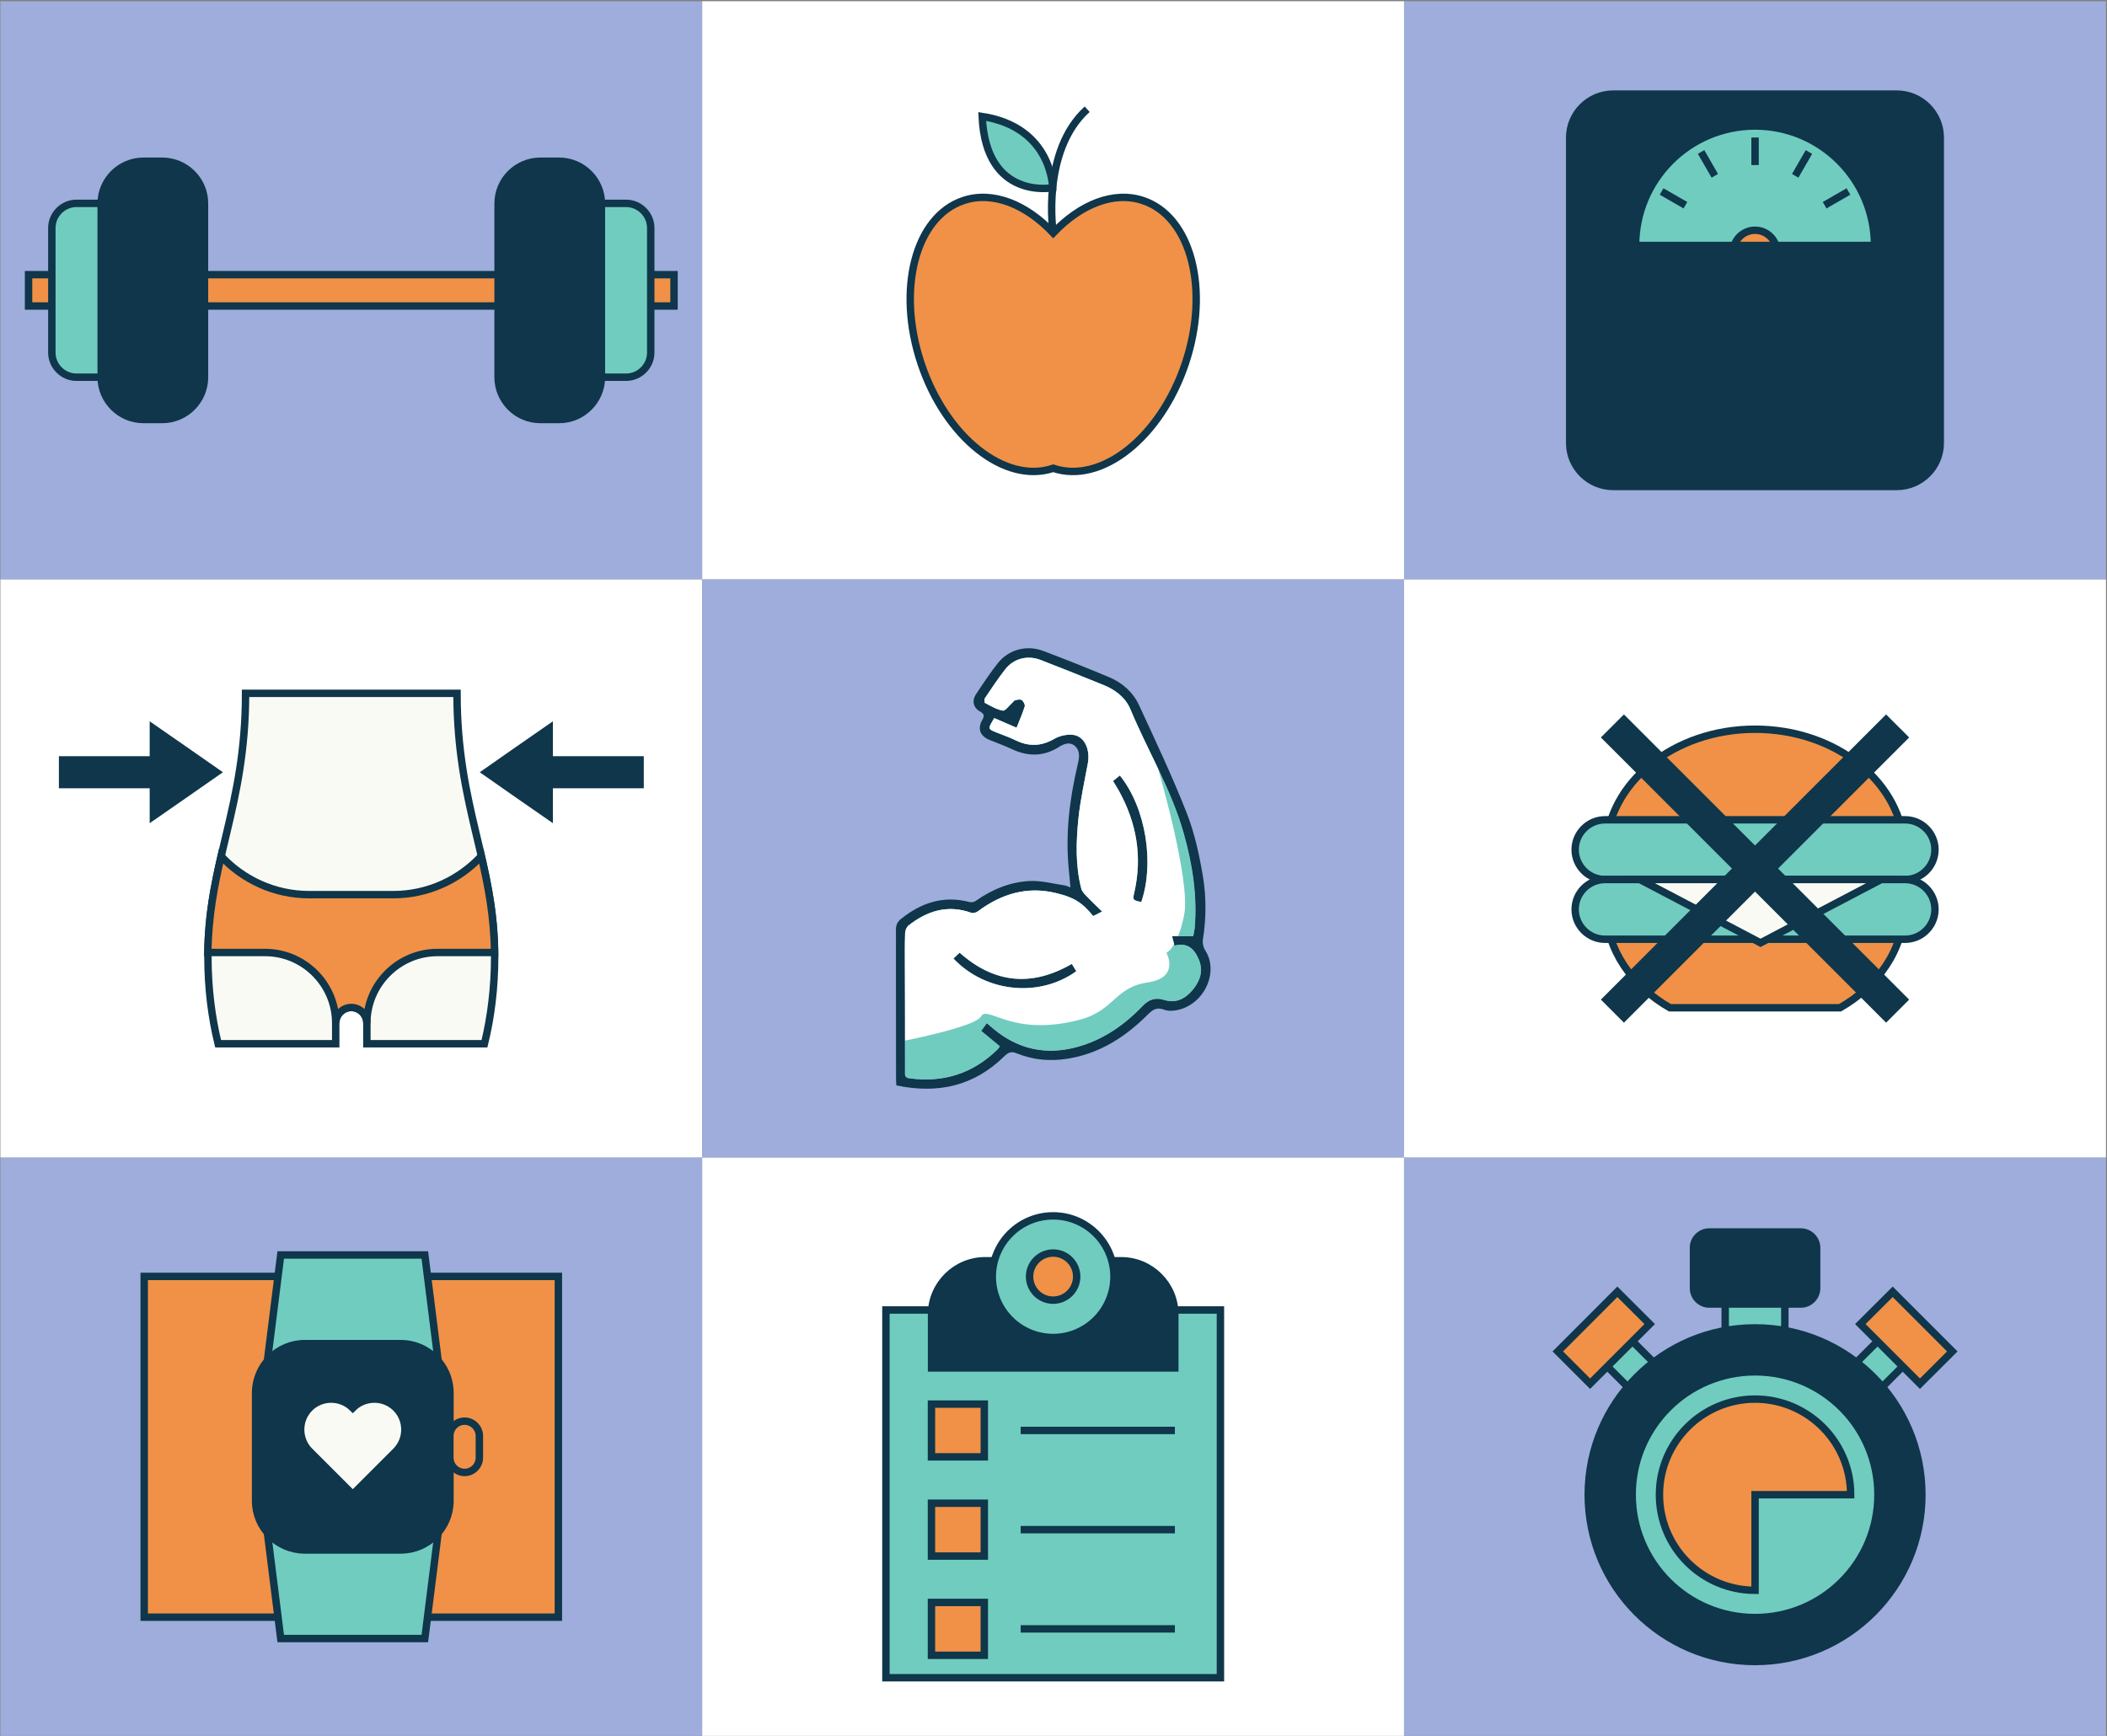 <?xml version="1.0" encoding="utf-8"?>
<!-- Generator: Adobe Illustrator 18.1.1, SVG Export Plug-In . SVG Version: 6.00 Build 0)  -->
<svg version="1.1" id="Layer_1" xmlns="http://www.w3.org/2000/svg" xmlns:xlink="http://www.w3.org/1999/xlink" x="0px" y="0px"
	 viewBox="0 0 2272 1872" enable-background="new 0 0 2272 1872" xml:space="preserve">
<rect x="0" y="0" width="2272" height="1872" fill="#808080" stroke="none"/>
<g>
	<polygon fill-rule="evenodd" clip-rule="evenodd" fill="#9EADDB" points="1514,1.3 2270.9,1.3 2270.9,624.9 1514,624.9 1514,1.3 	
		"/>
	<polygon fill-rule="evenodd" clip-rule="evenodd" fill="#9EADDB" points="0.4,1.3 757.2,1.3 757.2,624.9 0.4,624.9 0.4,1.3 	"/>
	<polygon fill-rule="evenodd" clip-rule="evenodd" fill="#FFFFFF" points="0.4,624.9 757.2,624.9 757.2,1248.4 0.4,1248.4 
		0.4,624.9 	"/>
	<polygon fill-rule="evenodd" clip-rule="evenodd" fill="#FFFFFF" points="757.2,1.3 1514,1.3 1514,624.9 757.2,624.9 757.2,1.3 	
		"/>
	<polygon fill-rule="evenodd" clip-rule="evenodd" fill="#9EADDB" points="757.2,624.9 1514,624.9 1514,1248.4 757.2,1248.4 
		757.2,624.9 	"/>
	<polygon fill-rule="evenodd" clip-rule="evenodd" fill="#FFFFFF" points="1514,624.9 2270.9,624.9 2270.9,1248.4 1514,1248.4 
		1514,624.9 	"/>
	<polygon fill-rule="evenodd" clip-rule="evenodd" fill="#9EADDB" points="0.4,1248.4 757.2,1248.4 757.2,1872 0.4,1872 0.4,1248.4 
			"/>
	<polygon fill-rule="evenodd" clip-rule="evenodd" fill="#FFFFFF" points="757.2,1248.4 1514,1248.4 1514,1872 757.2,1872 
		757.2,1248.4 	"/>
	<polygon fill-rule="evenodd" clip-rule="evenodd" fill="#9EADDB" points="1514,1248.4 2270.9,1248.4 2270.9,1872 1514,1872 
		1514,1248.4 	"/>
	
		<path fill-rule="evenodd" clip-rule="evenodd" fill="#0F364A" stroke="#0F364A" stroke-width="7.994" stroke-miterlimit="22.926" d="
		M1739.4,101.5h306c25.8,0,46.8,21.1,46.8,46.8v329.5c0,25.8-21.1,46.8-46.8,46.8h-306c-25.8,0-46.8-21.1-46.8-46.8V148.3
		C1692.6,122.6,1713.7,101.5,1739.4,101.5L1739.4,101.5z"/>
	<path fill-rule="evenodd" clip-rule="evenodd" fill="#70CCBF" d="M1892.5,264.7h-128.8c0-71.1,57.7-128.8,128.8-128.8
		c71.1,0,128.8,57.7,128.8,128.8H1892.5L1892.5,264.7z"/>
	<g>
		<defs>
			<path id="SVGID_1_" d="M1892.5,264.7h-128.8c0-71.1,57.7-128.8,128.8-128.8c71.1,0,128.8,57.7,128.8,128.8H1892.5L1892.5,264.7z"
				/>
		</defs>
		<clipPath id="SVGID_2_">
			<use xlink:href="#SVGID_1_"  overflow="visible"/>
		</clipPath>
		
			<path clip-path="url(#SVGID_2_)" fill-rule="evenodd" clip-rule="evenodd" fill="#F09147" stroke="#0F364A" stroke-width="7.994" stroke-miterlimit="22.926" d="
			M1892.5,248.3c12.9,0,23.4,10.5,23.4,23.4c0,12.9-10.5,23.4-23.4,23.4s-23.4-10.5-23.4-23.4C1869,258.8,1879.5,248.3,1892.5,248.3
			L1892.5,248.3z"/>
		<path clip-path="url(#SVGID_2_)" fill="none" stroke="#0F364A" stroke-width="7.994" stroke-miterlimit="22.926" d="
			M1892.5,148.3V178 M1950.6,163.9l-14.8,25.7 M1993.2,206.5l-25.7,14.8 M1791.7,206.5l25.7,14.8 M1834.3,163.9l14.8,25.7"/>
	</g>
	<path fill="none" stroke="#0F364A" stroke-width="7.994" stroke-miterlimit="22.926" d="M1892.5,264.7h-128.8
		c0-71.1,57.7-128.8,128.8-128.8c71.1,0,128.8,57.7,128.8,128.8H1892.5L1892.5,264.7z"/>
	
		<path fill-rule="evenodd" clip-rule="evenodd" fill="#F09147" stroke="#0F364A" stroke-width="7.994" stroke-miterlimit="22.926" d="
		M1038.8,216.3c31.6-10.6,67.5,3.9,96.9,34.9c29.3-30.9,65.3-45.5,96.9-34.9c51.9,17.4,72.3,96.2,45.5,175.9
		c-26.8,79.7-90.5,130.2-142.4,112.8c-51.9,17.4-115.7-33.1-142.4-112.8C966.5,312.4,986.9,233.7,1038.8,216.3L1038.8,216.3z"/>
	<path fill="none" stroke="#0F364A" stroke-width="7.994" stroke-miterlimit="22.926" d="M1135.6,251.1c0,0-13.3-88.1,36.7-133.3"
		/>
	
		<path fill-rule="evenodd" clip-rule="evenodd" fill="#70CCBF" stroke="#0F364A" stroke-width="7.994" stroke-miterlimit="22.926" d="
		M1059.1,125.6c75.7,11.7,76,76.9,76,76.9S1063,216.3,1059.1,125.6L1059.1,125.6z"/>
	
		<polygon fill-rule="evenodd" clip-rule="evenodd" fill="#F09147" stroke="#0F364A" stroke-width="7.994" stroke-miterlimit="22.926" points="
		30.8,296.2 726.8,296.2 726.8,330 30.8,330 30.8,296.2 	"/>
	
		<path fill-rule="evenodd" clip-rule="evenodd" fill="#0F364A" stroke="#0F364A" stroke-width="7.994" stroke-miterlimit="22.926" d="
		M175,173.9h-20.4c-25,0-45.5,20.5-45.5,45.5v187.5c0,25,20.5,45.5,45.5,45.5H175c25,0,45.5-20.5,45.5-45.5V219.3
		C220.5,194.3,200,173.9,175,173.9L175,173.9z"/>
	
		<path fill-rule="evenodd" clip-rule="evenodd" fill="#70CCBF" stroke="#0F364A" stroke-width="7.994" stroke-miterlimit="22.926" d="
		M109.1,219.3H82.5c-14.6,0-26.6,12-26.6,26.6v134.3c0,14.6,12,26.6,26.6,26.6h26.6V219.3L109.1,219.3z"/>
	
		<path fill-rule="evenodd" clip-rule="evenodd" fill="#0F364A" stroke="#0F364A" stroke-width="7.994" stroke-miterlimit="22.926" d="
		M582.6,173.9h20.4c25,0,45.5,20.5,45.5,45.5v187.5c0,25-20.5,45.5-45.5,45.5h-20.4c-25,0-45.5-20.5-45.5-45.5V219.3
		C537.2,194.3,557.6,173.9,582.6,173.9L582.6,173.9z"/>
	
		<path fill-rule="evenodd" clip-rule="evenodd" fill="#70CCBF" stroke="#0F364A" stroke-width="7.994" stroke-miterlimit="22.926" d="
		M648.5,219.3h26.6c14.6,0,26.6,12,26.6,26.6v134.3c0,14.6-12,26.6-26.6,26.6h-26.6V219.3L648.5,219.3z"/>
	<g>
		
			<path fill-rule="evenodd" clip-rule="evenodd" fill="#FAFAF5" stroke="#0F364A" stroke-width="7.994" stroke-miterlimit="22.926" d="
			M264.8,747.7h228c0,123.8,40.6,181.9,40.6,284.2c0,33.1-3.9,64.7-11,93.7H395.6v-22.3c0-9.2-7.6-16.8-16.8-16.8l0,0
			c-9.2,0-16.8,7.6-16.8,16.8v22.3H235.2c-7.1-29-11-60.6-11-93.7C224.2,929.6,264.8,871.5,264.8,747.7L264.8,747.7z"/>
		
			<polygon fill-rule="evenodd" clip-rule="evenodd" fill="#0F364A" stroke="#0F364A" stroke-width="7.994" stroke-miterlimit="22.926" points="
			592.2,819.5 690.2,819.5 690.2,846.1 592.2,846.1 592.2,880.1 558.2,856.5 524.3,832.8 558.2,809.1 592.2,785.5 592.2,819.5 		"/>
		
			<polygon fill-rule="evenodd" clip-rule="evenodd" fill="#0F364A" stroke="#0F364A" stroke-width="7.994" stroke-miterlimit="22.926" points="
			165.4,819.5 67.5,819.5 67.5,846.1 165.4,846.1 165.4,880.1 199.4,856.5 233.4,832.8 199.4,809.1 165.4,785.5 165.4,819.5 		"/>
		
			<path fill-rule="evenodd" clip-rule="evenodd" fill="#F09147" stroke="#0F364A" stroke-width="7.994" stroke-miterlimit="22.926" d="
			M285.9,1027.2c41.9,0,76.1,34.3,76.1,76.1c0-9.2,7.6-16.8,16.8-16.8c9.2,0,16.8,7.6,16.8,16.8c0-41.9,34.3-76.1,76.1-76.1h61.6
			c-0.5-38.9-6.8-71.4-14.3-103.9c-23.8,25.5-57.6,41.5-95,41.5h-90.6c-37.4,0-71.2-16-95-41.5c-7.5,32.5-13.8,65.1-14.3,103.9
			H285.9L285.9,1027.2z"/>
	</g>
	<g>
		
			<polygon fill-rule="evenodd" clip-rule="evenodd" fill="#70CCBF" stroke="#0F364A" stroke-width="7.994" stroke-miterlimit="22.926" points="
			1721.9,1462.3 1749,1435.2 1797.5,1483.6 1770.3,1510.8 1721.9,1462.3 		"/>
		
			<polygon fill-rule="evenodd" clip-rule="evenodd" fill="#F09147" stroke="#0F364A" stroke-width="7.994" stroke-miterlimit="22.926" points="
			1679.8,1457.4 1744,1393.1 1778.9,1427.9 1714.6,1492.2 1679.8,1457.4 		"/>
		
			<polygon fill-rule="evenodd" clip-rule="evenodd" fill="#70CCBF" stroke="#0F364A" stroke-width="7.994" stroke-miterlimit="22.926" points="
			2063,1462.3 2035.9,1435.2 1987.4,1483.6 2014.6,1510.8 2063,1462.3 		"/>
		
			<polygon fill-rule="evenodd" clip-rule="evenodd" fill="#F09147" stroke="#0F364A" stroke-width="7.994" stroke-miterlimit="22.926" points="
			2105.2,1457.4 2040.9,1393.1 2006,1427.9 2070.3,1492.2 2105.2,1457.4 		"/>
		
			<polygon fill-rule="evenodd" clip-rule="evenodd" fill="#70CCBF" stroke="#0F364A" stroke-width="7.994" stroke-miterlimit="22.926" points="
			1860.3,1362.8 1924.6,1362.8 1924.6,1466.2 1860.3,1466.2 1860.3,1362.8 		"/>
		
			<path fill-rule="evenodd" clip-rule="evenodd" fill="#0F364A" stroke="#0F364A" stroke-width="7.994" stroke-miterlimit="22.926" d="
			M1843.2,1328.6h98.6c9.4,0,17.1,7.7,17.1,17.1v43.5c0,9.4-7.7,17.1-17.1,17.1h-98.6c-9.4,0-17.1-7.7-17.1-17.1v-43.5
			C1826,1336.3,1833.7,1328.6,1843.2,1328.6L1843.2,1328.6z"/>
		
			<path fill-rule="evenodd" clip-rule="evenodd" fill="#0F364A" stroke="#0F364A" stroke-width="7.994" stroke-miterlimit="22.926" d="
			M1892.5,1432c99.4,0,179.9,80.6,179.9,179.9s-80.6,179.9-179.9,179.9c-99.4,0-179.9-80.6-179.9-179.9S1793.1,1432,1892.5,1432
			L1892.5,1432z"/>
		
			<path fill-rule="evenodd" clip-rule="evenodd" fill="#70CCBF" stroke="#0F364A" stroke-width="7.994" stroke-miterlimit="22.926" d="
			M1892.5,1479.4c73.2,0,132.5,59.3,132.5,132.5c0,73.2-59.3,132.5-132.5,132.5c-73.2,0-132.5-59.3-132.5-132.5
			C1759.9,1538.7,1819.3,1479.4,1892.5,1479.4L1892.5,1479.4z"/>
		
			<path fill-rule="evenodd" clip-rule="evenodd" fill="#F09147" stroke="#0F364A" stroke-width="7.994" stroke-miterlimit="22.926" d="
			M1892.5,1611.9V1715c-56.9,0-103.1-46.2-103.1-103.1c0-56.9,46.2-103.1,103.1-103.1c56.9,0,103.1,46.2,103.1,103.1H1892.5
			L1892.5,1611.9z"/>
	</g>
	
		<path fill-rule="evenodd" clip-rule="evenodd" fill="#F09147" stroke="#0F364A" stroke-width="7.994" stroke-miterlimit="22.926" d="
		M1800.7,1086.8c-41-23.5-68.1-62.3-69.1-106.4h321.6c-0.9,44.1-28,82.9-69.1,106.4H1800.7L1800.7,1086.8z"/>
	
		<path fill-rule="evenodd" clip-rule="evenodd" fill="#F09147" stroke="#0F364A" stroke-width="7.994" stroke-miterlimit="22.926" d="
		M1892.5,786.4c87.9,0,159.3,58,160.8,130.1h-321.6C1733.2,844.5,1804.6,786.4,1892.5,786.4L1892.5,786.4z"/>
	
		<path fill-rule="evenodd" clip-rule="evenodd" fill="#70CCBF" stroke="#0F364A" stroke-width="7.994" stroke-miterlimit="22.926" d="
		M1730.7,884.1h323.6c17.7,0,32.2,14.5,32.2,32.2v0c0,17.7-14.5,32.2-32.2,32.2h-323.6c-17.7,0-32.2-14.5-32.2-32.2v0
		C1698.5,898.6,1713,884.1,1730.7,884.1L1730.7,884.1z"/>
	
		<path fill-rule="evenodd" clip-rule="evenodd" fill="#70CCBF" stroke="#0F364A" stroke-width="7.994" stroke-miterlimit="22.926" d="
		M1730.7,948.5h323.6c17.7,0,32.2,14.5,32.2,32.2v0c0,17.7-14.5,32.2-32.2,32.2h-323.6c-17.7,0-32.2-14.5-32.2-32.2v0
		C1698.5,962.9,1713,948.5,1730.7,948.5L1730.7,948.5z"/>
	
		<polygon fill-rule="evenodd" clip-rule="evenodd" fill="#FAFAF5" stroke="#0F364A" stroke-width="7.994" stroke-miterlimit="22.926" points="
		1898.4,1016.8 1963.4,982.6 2028.4,948.5 1898.4,948.5 1768.3,948.5 1833.3,982.6 1898.4,1016.8 	"/>
	
		<polygon fill-rule="evenodd" clip-rule="evenodd" fill="#0F364A" stroke="#0F364A" stroke-width="7.994" stroke-miterlimit="22.926" points="
		2033.8,776.1 2053,795.3 1751.1,1097.2 1731.9,1078 2033.8,776.1 	"/>
	
		<polygon fill-rule="evenodd" clip-rule="evenodd" fill="#0F364A" stroke="#0F364A" stroke-width="7.994" stroke-miterlimit="22.926" points="
		1751.1,776.1 1731.9,795.3 2033.8,1097.2 2053,1078 1751.1,776.1 	"/>
	
		<polygon fill-rule="evenodd" clip-rule="evenodd" fill="#70CCBF" stroke="#0F364A" stroke-width="7.994" stroke-miterlimit="22.926" points="
		955.3,1412.7 1316,1412.7 1316,1809.3 955.3,1809.3 955.3,1412.7 	"/>
	
		<path fill-rule="evenodd" clip-rule="evenodd" fill="#0F364A" stroke="#0F364A" stroke-width="7.994" stroke-miterlimit="22.926" d="
		M1062.3,1359.6H1209c31.8,0,57.8,26,57.8,57.8v57.8h-262.3v-57.8C1004.5,1385.6,1030.5,1359.6,1062.3,1359.6L1062.3,1359.6z"/>
	
		<path fill-rule="evenodd" clip-rule="evenodd" fill="#70CCBF" stroke="#0F364A" stroke-width="7.994" stroke-miterlimit="22.926" d="
		M1135.6,1311.2c36.2,0,65.6,29.4,65.6,65.6c0,36.2-29.4,65.6-65.6,65.6c-36.2,0-65.6-29.4-65.6-65.6
		C1070.1,1340.5,1099.4,1311.2,1135.6,1311.2L1135.6,1311.2z"/>
	
		<path fill-rule="evenodd" clip-rule="evenodd" fill="#F09147" stroke="#0F364A" stroke-width="7.994" stroke-miterlimit="22.926" d="
		M1135.6,1351.3c14,0,25.4,11.4,25.4,25.4c0,14-11.4,25.4-25.4,25.4c-14,0-25.4-11.4-25.4-25.4
		C1110.2,1362.7,1121.6,1351.3,1135.6,1351.3L1135.6,1351.3z"/>
	
		<polygon fill-rule="evenodd" clip-rule="evenodd" fill="#F09147" stroke="#0F364A" stroke-width="7.994" stroke-miterlimit="22.926" points="
		1004.4,1514.2 1061.4,1514.2 1061.4,1571.1 1004.4,1571.1 1004.4,1514.2 	"/>
	
		<line fill="none" stroke="#0F364A" stroke-width="7.994" stroke-miterlimit="22.926" x1="1100.6" y1="1542.6" x2="1266.9" y2="1542.6"/>
	
		<polygon fill-rule="evenodd" clip-rule="evenodd" fill="#F09147" stroke="#0F364A" stroke-width="7.994" stroke-miterlimit="22.926" points="
		1004.4,1621.1 1061.4,1621.1 1061.4,1678.1 1004.4,1678.1 1004.4,1621.1 	"/>
	
		<line fill="none" stroke="#0F364A" stroke-width="7.994" stroke-miterlimit="22.926" x1="1100.6" y1="1649.6" x2="1266.9" y2="1649.6"/>
	
		<polygon fill-rule="evenodd" clip-rule="evenodd" fill="#F09147" stroke="#0F364A" stroke-width="7.994" stroke-miterlimit="22.926" points="
		1004.4,1728.1 1061.4,1728.1 1061.4,1785.1 1004.4,1785.1 1004.4,1728.1 	"/>
	
		<line fill="none" stroke="#0F364A" stroke-width="7.994" stroke-miterlimit="22.926" x1="1100.6" y1="1756.6" x2="1266.9" y2="1756.6"/>
	
		<polygon fill-rule="evenodd" clip-rule="evenodd" fill="#F09147" stroke="#0F364A" stroke-width="7.994" stroke-miterlimit="22.926" points="
		155.5,1376.5 602.1,1376.5 602.1,1744 155.5,1744 155.5,1376.5 	"/>
	
		<polygon fill-rule="evenodd" clip-rule="evenodd" fill="#70CCBF" stroke="#0F364A" stroke-width="7.994" stroke-miterlimit="22.926" points="
		302.7,1353.4 458.1,1353.4 474.4,1483 286.4,1483 302.7,1353.4 	"/>
	
		<polygon fill-rule="evenodd" clip-rule="evenodd" fill="#70CCBF" stroke="#0F364A" stroke-width="7.994" stroke-miterlimit="22.926" points="
		302.7,1767 458.1,1767 474.4,1637.4 286.4,1637.4 302.7,1767 	"/>
	
		<path fill-rule="evenodd" clip-rule="evenodd" fill="#0F364A" stroke="#0F364A" stroke-width="7.994" stroke-miterlimit="22.926" d="
		M328.6,1449h103.6c29.1,0,53,23.8,53,53v116.5c0,29.1-23.8,53-53,53H328.6c-29.1,0-53-23.8-53-53V1502
		C275.7,1472.8,299.5,1449,328.6,1449L328.6,1449z"/>
	
		<path fill-rule="evenodd" clip-rule="evenodd" fill="#F09147" stroke="#0F364A" stroke-width="7.994" stroke-miterlimit="22.926" d="
		M501,1532.6L501,1532.6c8.7,0,15.9,7.2,15.9,15.9v23.5c0,8.7-7.2,15.9-15.9,15.9l0,0c-8.7,0-15.9-7.1-15.9-15.9v-23.5
		C485.1,1539.7,492.3,1532.6,501,1532.6L501,1532.6z"/>
	
		<path fill-rule="evenodd" clip-rule="evenodd" fill="#FAFAF5" stroke="#0F364A" stroke-width="7.994" stroke-miterlimit="22.926" d="
		M380.4,1518.4c-12.8-12.8-33.8-12.8-46.6,0l0,0c-12.8,12.8-12.8,33.8,0,46.6l46.6,46.6L427,1565c12.8-12.8,12.8-33.8,0-46.6l0,0
		C414.2,1505.6,393.2,1505.6,380.4,1518.4L380.4,1518.4z"/>
	<g>
		<path fill="#0F364A" d="M1154.3,957c-0.7-7.1-1.2-13.2-1.8-19.2c-3.8-38,0.7-75.4,9.4-112.4c0.3-1.4,0.6-2.8,0.9-4.1
			c1.5-6.6,1.1-13.2-4.4-17.4c-5.4-4.1-11.6-1.5-16.5,1.6c-16.7,10.6-33.5,10.5-50.9,2.3c-7.8-3.7-16.1-6.6-24.1-9.9
			c-10.1-4.2-13.1-12.1-7.7-21.5c2.6-4.6,2-6.7-2.7-9.3c-6.9-3.8-8.7-11.5-4.2-18.2c7.7-11.6,15.3-23.2,23.9-34
			c11.5-14.4,30.9-19.6,48.5-13c23.9,9,47.7,18.5,71.3,28.4c14.3,6,25.8,16.2,32.3,30.3c17.7,38.3,35.8,76.6,51.2,115.8
			c8.6,21.8,13.7,45.4,17.6,68.6c3.7,22.4,3.6,45.4,0,68.1c-0.6,3.8,0.4,8.6,2.5,11.8c16.1,24.9-3.4,62.8-35.5,65.1
			c-3,0.2-6.2-0.1-9-1.2c-6.8-2.5-11.3-0.8-16.6,4.5c-24.3,24.5-52.3,42.8-87.2,48.4c-18.7,3-37.1,1.5-54.7-5.7
			c-6.1-2.5-9.3-1.2-13.8,3.2c-32.6,32.1-71.7,40.7-116.3,31.3c-0.1-2.7-0.3-5.2-0.3-7.7c0-53.4,0-106.8-0.1-160.2
			c0-4.9,1.4-8.3,5.2-11.4c21.9-17.7,46.1-25.8,74.2-18.4c1.9,0.5,4.8,0,6.4-1.1c17.6-12.4,37.1-20.6,58.5-21.6
			c12.6-0.6,25.4,3,38.1,4.8C1150,955.2,1151.5,956,1154.3,957z M1286.7,1009.6c0.4-2.2,1.1-5.3,1.4-8.5c3-35.1-2.5-69.2-12-103
			c-13.3-46.9-38.7-88.5-57.3-133.1c-5.2-12.5-16-20.9-28.6-26c-22.6-9.2-45.3-18.3-68-27.1c-14.2-5.5-29-1.8-38.2,9.8
			c-7.8,10-14.8,20.6-21.9,31.1c-0.9,1.3-0.8,4.9-0.1,5.3c6.2,3.2,12.5,7.1,19.2,8.3c2.7,0.5,6.5-5.1,9.8-8c1.2-1.1,2.2-2.9,3.6-3.2
			c2.3-0.6,5.5-1.3,7-0.2c1.9,1.3,3.9,5,3.3,6.9c-2.4,7.7-5.7,15.1-8.8,23c-8.8-3.8-16.4-7.1-24.1-10.4c-0.9,1.6-1.5,2.6-2.1,3.6
			c-4.5,7.7-4.3,8.3,3.9,11.6c7.2,2.9,14.5,5.4,21.5,8.8c14.3,6.9,27.6,6.4,41.5-1.7c5.7-3.3,13.5-5,20-4.3
			c12.3,1.3,18.9,15.4,16.2,30.6c-3.6,19.6-8,39.1-10.1,58.9c-2.6,25.5-3.5,51.2,3,76.4c0.8,3,3.4,5.7,5.6,8
			c5.2,5.5,10.8,10.7,16.9,16.7c-4.5,2.3-7.2,3.6-9.7,4.9c-12.5-15.4-21.6-20.3-40.1-24.8c-31.1-7.6-58.9,0.8-84.1,19.6
			c-1.8,1.4-5.2,2.4-7.2,1.7c-25.5-9.2-47.6-2.1-67.8,13.7c-2.1,1.7-3.5,5.4-3.6,8.3c-0.4,13.2-0.2,26.3-0.2,39.5
			c0,36.5,0,72.9,0.1,109.4c0,3.5-0.7,6.8,4.8,7.5c36.7,5,68.3-5.2,94.8-31c1.1-1,1.8-2.4,2.6-3.5c-6.9-5.7-13.4-11-20.1-16.6
			c2.3-3.2,4.2-5.7,6.1-8.4c2.7,2.3,4.8,4.2,7,6c26.5,22.1,56.4,28.8,89.7,19.9c28.1-7.5,51.2-23.5,71-44.1c7.1-7.4,14-9.8,23.7-6.8
			c12.6,4,22.6-1.4,30.5-10.8c8-9.5,11.8-20.3,6.7-32.7c-4.8-11.6-12.5-18.8-26.3-15c-1-3.6-1.7-6.5-2.7-10.2
			C1271.7,1009.6,1278.8,1009.6,1286.7,1009.6z"/>
		<path fill="#70CCBF" d="M1286.7,1009.6c-7.9,0-14.9,0-22.9,0c1,3.8,1.8,6.6,2.7,10.2c13.9-3.8,21.5,3.3,26.3,15
			c5.1,12.3,1.3,23.1-6.7,32.7c-7.9,9.5-17.9,14.8-30.5,10.8c-9.7-3-16.6-0.7-23.7,6.8c-19.8,20.6-42.9,36.6-71,44.1
			c-33.3,8.9-63.2,2.2-89.7-19.9c-2.2-1.8-4.3-3.7-7-6c-2,2.7-3.8,5.2-6.1,8.4c6.7,5.5,13.2,10.9,20.1,16.6
			c-0.8,1.1-1.5,2.5-2.6,3.5c-26.5,25.9-58.1,36-94.8,31c-5.4-0.7-4.8-4-4.8-7.5c0-36.5,0-72.9-0.1-109.4c0-13.2-0.2-26.4,0.2-39.5
			c0.1-2.8,1.5-6.6,3.6-8.3c20.2-15.9,42.3-22.9,67.8-13.7c2,0.7,5.3-0.3,7.2-1.7c25.2-18.8,53-27.3,84.1-19.6
			c18.5,4.5,27.6,9.4,40.1,24.8c2.6-1.3,5.2-2.6,9.7-4.9c-6.1-6-11.6-11.2-16.9-16.7c-2.2-2.3-4.8-5-5.6-8
			c-6.5-25.2-5.7-50.9-3-76.4c2.1-19.8,6.5-39.3,10.1-58.9c2.8-15.1-3.8-29.3-16.2-30.6c-6.5-0.7-14.4,1-20,4.3
			c-13.9,8.1-27.3,8.6-41.5,1.7c-7-3.4-14.3-5.9-21.5-8.8c-8.2-3.3-8.4-4-3.9-11.6c0.6-1,1.1-2,2.1-3.6c7.7,3.3,15.4,6.6,24.1,10.4
			c3.1-7.9,6.4-15.3,8.8-23c0.6-1.9-1.4-5.5-3.3-6.9c-1.5-1.1-4.8-0.4-7,0.2c-1.4,0.4-2.4,2.2-3.6,3.2c-3.3,2.9-7.1,8.5-9.8,8
			c-6.7-1.2-13-5.1-19.2-8.3c-0.7-0.4-0.8-4,0.1-5.3c7.1-10.5,14.1-21.1,21.9-31.1c9.2-11.7,24-15.3,38.2-9.8
			c22.8,8.8,45.4,17.9,68,27.1c12.6,5.2,23.4,13.6,28.6,26c18.6,44.6,44,86.2,57.3,133.1c9.6,33.7,15,67.8,12,103
			C1287.8,1004.3,1287,1007.4,1286.7,1009.6z M1230.6,972.8c14.2-40.9,5.6-100.8-23-136.5c-2.5,2-4.9,4-7.3,5.9
			c2.4,4.1,4.6,7.4,6.5,10.9c18.7,34.2,25.1,70.3,16.6,108.6C1221.3,970.6,1221.2,970.6,1230.6,972.8z M1028.1,1033.7
			c34.7,36.6,92.4,42.5,132.5,13.7c-1.6-2.5-3.1-5.1-4.8-7.9c-43.5,25.1-83.7,21-121-12.1
			C1032.4,1029.6,1030.3,1031.7,1028.1,1033.7z"/>
		<path fill="#0F364A" d="M1230.6,972.8c-9.4-2.2-9.3-2.2-7.3-11.1c8.6-38.3,2.2-74.4-16.6-108.6c-1.9-3.5-4.1-6.8-6.5-10.9
			c2.4-1.9,4.9-3.9,7.3-5.9C1236.2,872,1244.8,932,1230.6,972.8z"/>
		<path fill="#0F364A" d="M1028.1,1033.7c2.2-2,4.3-4.1,6.6-6.3c37.3,33.1,77.5,37.2,121,12.1c1.7,2.8,3.3,5.4,4.8,7.9
			C1120.6,1076.2,1062.8,1070.3,1028.1,1033.7z"/>
		<path fill="#FFFFFF" d="M976,1122.2c31.2-6.5,76.9-17.3,81.7-25.9c7.4-13.2,32.5,22.6,106.2,3.5c37.8-9.8,37.9-35.1,73.5-40.3
			c35.5-5.1,20.3-32.1,20.3-32.1s3.8-1.3,8.4-9.1c-0.8-3-1.5-5.5-2.3-8.8c2.2,0,4.4,0,6.6,0c2.3-5.7,4.5-13,6.5-22.8
			c7.3-36.7-27.9-157.1-28.1-157.6c-10.1-21.3-20.8-42.4-29.9-64.2c-5.2-12.5-16-20.9-28.6-26c-22.6-9.2-45.3-18.3-68-27.1
			c-14.2-5.5-29-1.8-38.2,9.8c-7.8,10-14.8,20.6-21.9,31.1c-0.9,1.3-0.8,4.9-0.1,5.3c6.2,3.2,12.5,7.1,19.2,8.3
			c2.7,0.5,6.5-5.1,9.8-8c1.2-1.1,2.2-2.9,3.6-3.2c2.3-0.6,5.5-1.3,7-0.2c1.9,1.3,3.9,5,3.3,6.9c-2.4,7.7-5.7,15.1-8.8,23
			c-8.8-3.8-16.4-7.1-24.1-10.4c-0.9,1.6-1.5,2.6-2.1,3.6c-4.5,7.7-4.3,8.3,3.9,11.6c7.2,2.9,14.5,5.4,21.5,8.8
			c14.3,6.9,27.6,6.4,41.5-1.7c5.7-3.3,13.5-5,20-4.3c12.3,1.3,18.9,15.4,16.2,30.6c-3.6,19.6-8,39.1-10.1,58.9
			c-2.6,25.5-3.5,51.2,3,76.4c0.8,3,3.4,5.7,5.6,8c5.2,5.5,10.8,10.7,16.9,16.7c-4.5,2.3-7.2,3.6-9.7,4.9
			c-12.5-15.4-21.6-20.3-40.1-24.8c-31.1-7.6-58.9,0.8-84.1,19.6c-1.8,1.4-5.2,2.4-7.2,1.7c-25.5-9.2-47.6-2.1-67.8,13.7
			c-2.1,1.7-3.5,5.4-3.6,8.3c-0.4,13.2-0.2,26.3-0.2,39.5C976,1071.4,976,1096.8,976,1122.2z M1207.6,836.3
			c28.6,35.7,37.2,95.7,23,136.5c-9.4-2.2-9.3-2.2-7.3-11.1c8.6-38.3,2.2-74.4-16.6-108.6c-1.9-3.5-4.1-6.8-6.5-10.9
			C1202.7,840.3,1205.1,838.3,1207.6,836.3z M1034.8,1027.4c37.3,33.1,77.5,37.2,121,12.1c1.7,2.8,3.3,5.4,4.8,7.9
			c-40.1,28.8-97.8,22.9-132.5-13.7C1030.3,1031.7,1032.4,1029.6,1034.8,1027.4z"/>
	</g>
</g>
</svg>
